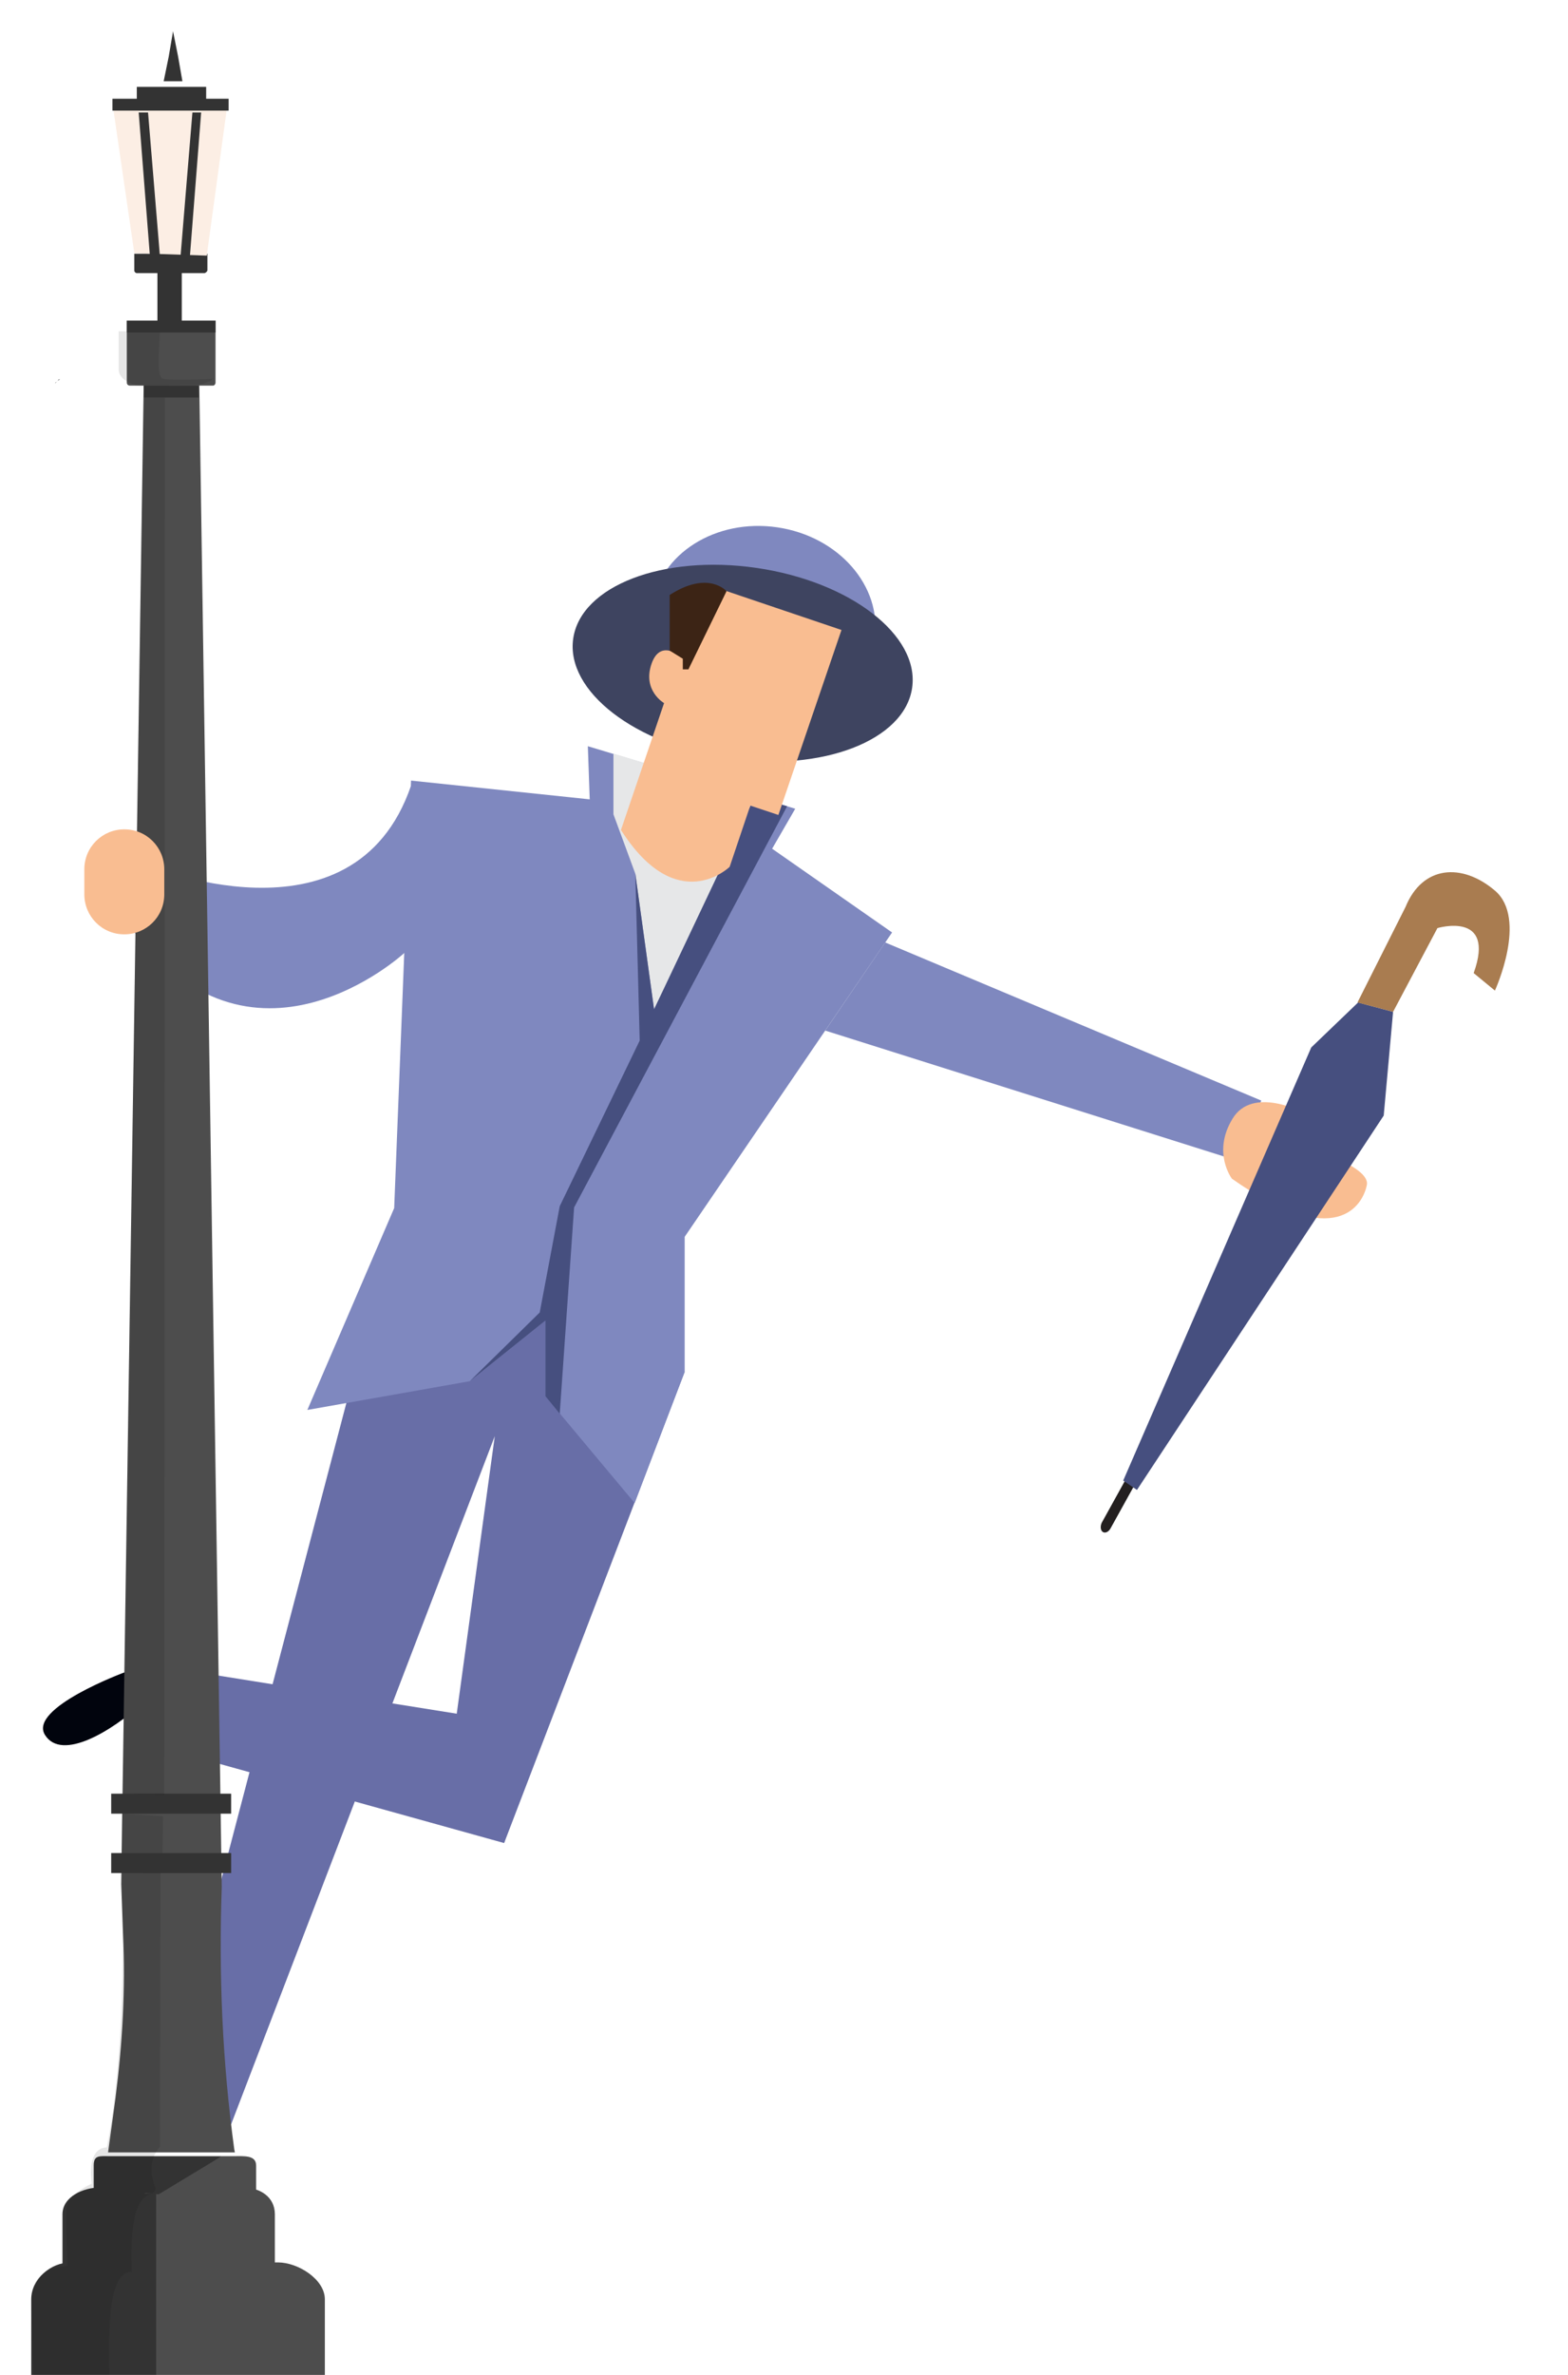 <?xml version="1.0" encoding="utf-8"?>
<!-- Generator: Adobe Illustrator 18.1.1, SVG Export Plug-In . SVG Version: 6.00 Build 0)  -->
<svg version="1.1" id="Layer_1" xmlns="http://www.w3.org/2000/svg" xmlns:xlink="http://www.w3.org/1999/xlink" x="0px" y="0px"
	 viewBox="0 0 251 380" enable-background="new 0 0 251 380" xml:space="preserve">
<g>
	<path fill="#01040D" d="M19.9,267.6c0,0-15.4,5.7-12.7,10c2.7,4.3,10.8-0.7,15.5-5C27.5,268.3,19.9,267.6,19.9,267.6z"/>
	<path fill="#686EA7" d="M80.7,294.9l-48.9-13.6v-13.7l41.3,6.6C73.1,274.3,82.5,286.4,80.7,294.9z"/>
	<path fill="#7F88BF" d="M23,138.2c0,0,33.6,14.4,42.8-12.5c0,0,10.9,14.6-1.1,26.8c0,0-24.6,22.7-44.2-4.7L23,138.2z"/>
	
		<ellipse transform="matrix(0.99 0.144 -0.144 0.99 15.648 -16.567)" fill="#7F88BF" cx="122.1" cy="99.6" rx="18" ry="15.4"/>
	
		<ellipse transform="matrix(0.99 0.144 -0.144 0.99 16.55 -16.03)" fill="#3E4460" cx="118.8" cy="106.1" rx="27.4" ry="15.4"/>
	<polygon fill="#686EA7" points="27.2,332.1 37,339.9 79.2,229.8 73.1,274.3 80.7,294.9 109.6,219.5 61.9,199.9 	"/>
	<polygon fill="#7F88BF" points="49.2,225.6 75.2,221 87.3,211.3 87.3,223.4 101.6,240.5 109.6,219.5 109.6,197.9 142.8,149.2 
		123.6,135.8 127.3,129.4 94.1,119.4 94.4,127.9 65.8,124.9 63.1,193.3 	"/>
	<polygon fill="#7F88BF" points="141.7,150.8 201.9,176.1 198,185.7 132.1,164.9 	"/>
	<polyline fill="#E6E7E8" points="98.2,120.6 98.2,130.3 101.7,139.8 104.7,161.5 116.3,137.7 120.8,127.5 99.3,120.9 	"/>
	<polygon fill="#464F7F" points="89.6,226.2 91.9,193.2 126,129 120.8,127.5 104.7,161.5 101.7,139.8 102.4,166.5 89.6,193 
		86.4,210 75.2,221 87.3,211.3 87.3,223.4 	"/>
	<path fill="#F9BD91" d="M197.2,188.6c16.8,11.8,21,4.1,21.6,1s-10.3-6.2-10.3-6.2s4.4,1.7,4.8-0.8c0.4-2.4-4.7-4.6-4.7-4.6
		s-8.1-4.3-11.3,1C194,184.4,197.2,188.6,197.2,188.6z"/>
	<path fill="#F9BD91" d="M134.7,100.8l-10.1,29.6l-4.5-1.5l-3.3,9.8c0,0-8.4,8.2-17.4-5.9l6.9-20.3c0,0-3.5-2-2-6.3
		c1.5-4.3,5.1-0.8,5.1-0.8l4-11.8L134.7,100.8z"/>
	<g>
		<path fill="#231F20" d="M177.8,244.5c-0.3,0.6-0.9,0.9-1.3,0.6l0,0c-0.4-0.3-0.4-1.1,0-1.7l6.2-11.2c0.3-0.6,0.9-0.9,1.3-0.6l0,0
			c0.4,0.3,0.4,1.1,0,1.7L177.8,244.5z"/>
		<polygon fill="#464F7F" points="217.4,160.4 209.9,167.6 179.8,236.9 182,238.4 221.5,178.5 223,161.9 		"/>
		<path fill="#A97C50" d="M223,161.9l7.1-13.4c0,0,9.4-2.8,5.8,7.2l3.4,2.8c0,0,5.3-11.5,0-16c-5.3-4.5-11.6-4-14.3,2.6l-7.7,15.3
			L223,161.9z"/>
	</g>
	<path fill="#3C2415" d="M109.3,105.4v1.7h0.9l6.1-12.5c0,0-2.9-3.4-9.1,0.6v8.9L109.3,105.4z"/>
	<g>
		<path fill="#4D4D4D" d="M37.6,344.4H17.3l1.2-8.8c1.1-8.6,1.6-17.3,1.2-26l-0.3-8.1l3.6-240h8.9l3.6,240.4v0
			c-0.5,14,0.1,28.1,2,42L37.6,344.4z"/>
		<path fill="#4D4D4D" d="M34.1,61.7H20.8c-0.3,0-0.5-0.2-0.5-0.5v-9.9h14.2v9.9C34.5,61.5,34.3,61.7,34.1,61.7z"/>
		<rect x="23" y="61.7" fill="#333333" width="8.8" height="1.9"/>
		<rect x="21.9" y="13.9" fill="#333333" width="11.1" height="2.7"/>
		<rect x="17.8" y="287" fill="#333333" width="19.2" height="3.2"/>
		<path fill="#4D4D4D" d="M44.5,362H25v18h27v-12.1C52,364.7,47.7,362,44.5,362z"/>
		<path fill="#333333" d="M11.3,362c-3.2,0-6.3,2.7-6.3,5.9V380h20v-18H11.3z"/>
		<path fill="#4D4D4D" d="M44,354.3c0-2.8-2.4-4.3-5.2-4.3H25v14h19V354.3z"/>
		<path fill="#333333" d="M16.1,350c-2.8,0-6.1,1.5-6.1,4.3v9.7h15v-14H16.1z"/>
		<path fill="#4D4D4D" d="M41,346.5c0-1.7-1.9-1.5-3.7-1.5h-1.8l-12.4,6H41V346.5z"/>
		<path fill="#333333" d="M17.6,345c-1.7,0-2.6-0.2-2.6,1.5v3.6l10.4,1l10.1-6.1H17.6z"/>
		<rect x="25.2" y="43.5" fill="#333333" width="3.9" height="8.5"/>
		<path fill="#333333" d="M32.7,43.7H21.9c-0.2,0-0.4-0.2-0.4-0.4v-2.7h11.7l0,2.7C33.1,43.5,32.9,43.7,32.7,43.7z"/>
		<polygon fill="#FCEEE4" points="36.3,17.5 33.1,40.9 21.5,40.5 18.1,17.2 		"/>
		<polygon fill="#333333" points="22.2,18 24,41 25.6,41 23.7,18 		"/>
		<polygon fill="#333333" points="32.2,18 30.4,41 28.9,41 30.8,18 		"/>
		<rect x="18" y="15.8" fill="#333333" width="18.6" height="1.9"/>
		<polygon fill="#333333" points="27.7,13 26.2,13 27,9.1 27.7,5 28.5,9 29.2,13 		"/>
		<path fill="#4D4D4D" d="M9,61.1l-0.2,0.2C8.9,61.3,9,61.2,9,61.1z"/>
		<path fill="#4D4D4D" d="M9,61.1l0.6-0.4c0,0-0.1,0-0.2,0C9.3,60.9,9.2,61,9,61.1z"/>
		<path opacity="0.1" d="M26.1,60.6c-1-0.2-0.7-3.6-0.5-7.6H19v6.2c0,1.4,2.1,2.5,3.5,2.5l9-0.1c0.5,0,1.4-0.3,1.8-0.5l0.3-0.1
			c0.2-0.1,0.3-0.3,0.5-0.4C33,60.7,27.2,60.9,26.1,60.6z"/>
		<rect x="20.3" y="51.3" fill="#333333" width="14.2" height="1.9"/>
		<polygon opacity="0.1" points="26.4,63.6 26.3,287.2 19.6,287 23,63.6 		"/>
		<polygon opacity="0.1" points="19.5,290.2 19.4,298 26,298 26.1,290.6 		"/>
		<rect x="17.8" y="296.5" fill="#333333" width="19.2" height="3.2"/>
		<path opacity="0.1" d="M25.7,299.6l-0.1,43.9c0,0-2.5,2.4-0.7,6.6c0,2.2-4.4-1.7-3.8,13.4c-3.6,0-3.8,8.2-3.6,16.7l-12.1,0.1
			c0,0-0.4-6.7-0.4-12.3c0-5.6,5.8-5.4,5.8-5.4s-0.2-5-0.2-8.9c0-2.6,4.1-4.3,4.1-4.3s-1-5.7,2.4-5.8c3-15.4,2.6-33.3,2.4-43.9
			L25.7,299.6z"/>
	</g>
	<path fill="#F9BD91" d="M26.3,143.1c0,3.6-2.9,6.4-6.4,6.4l0,0c-3.6,0-6.4-2.9-6.4-6.4v-4c0-3.6,2.9-6.4,6.4-6.4l0,0
		c3.6,0,6.4,2.9,6.4,6.4V143.1z"/>
</g>
</svg>
